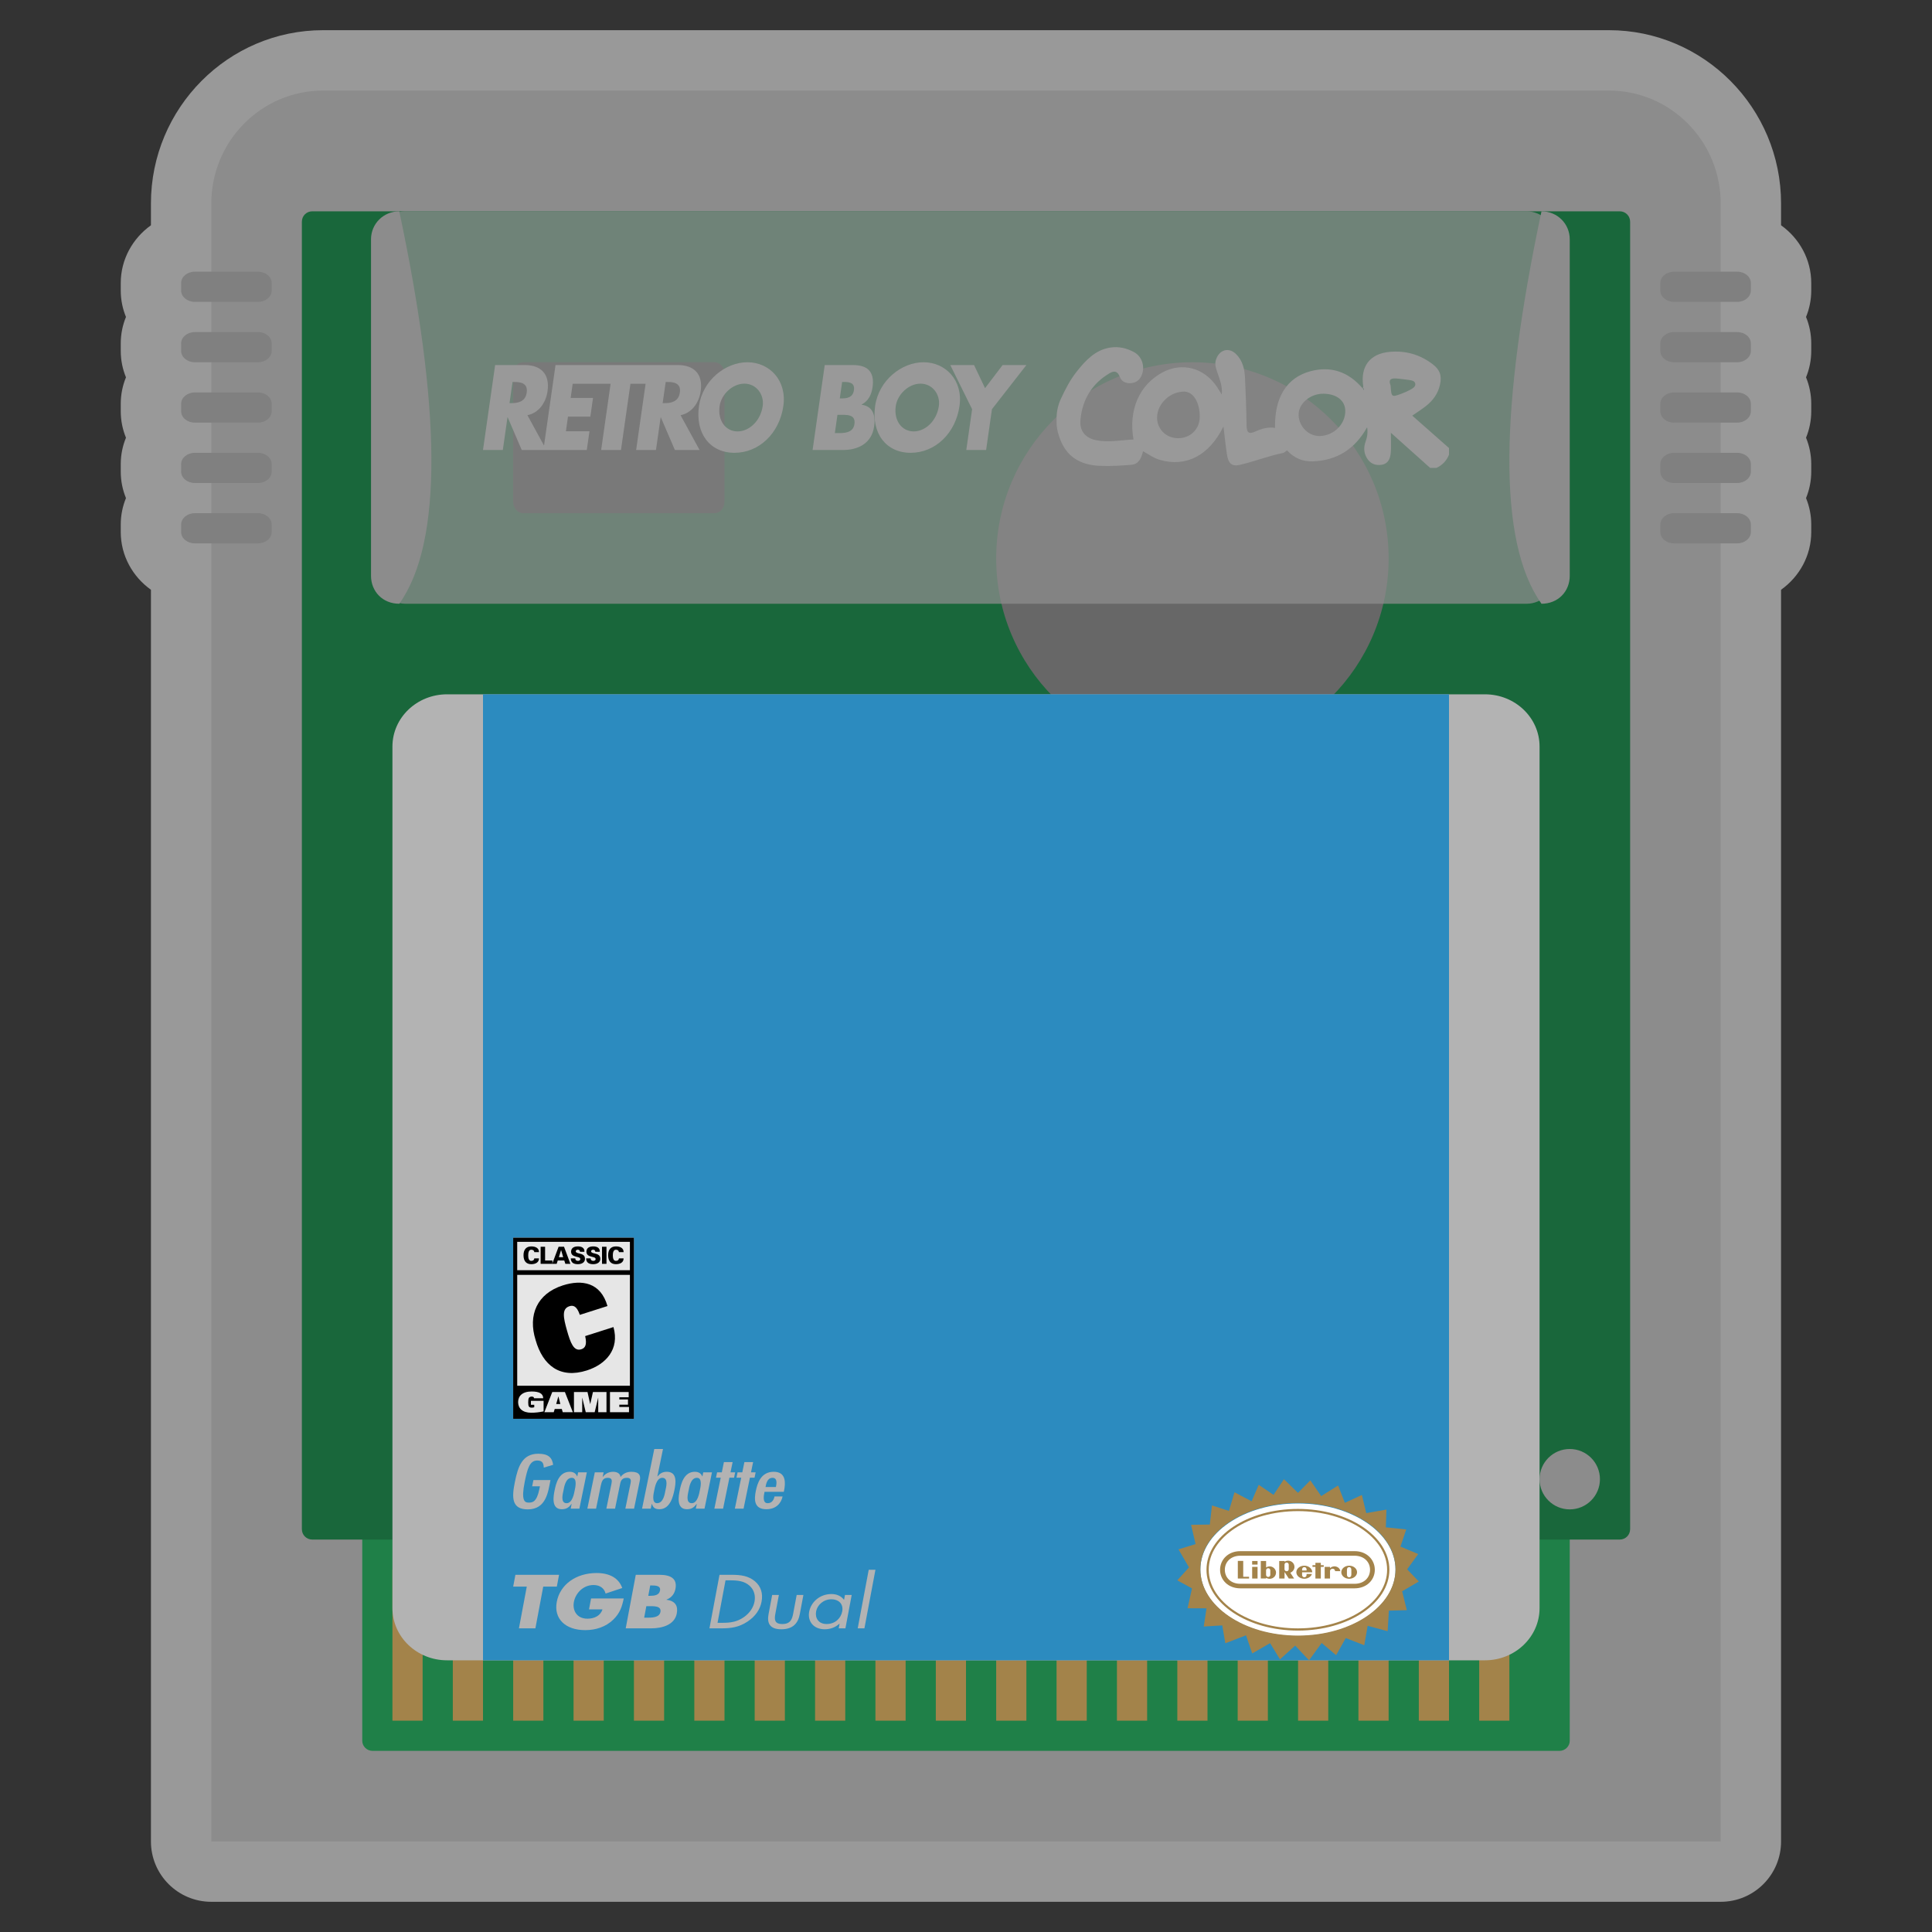 <?xml version="1.0" encoding="UTF-8" standalone="no"?>
<svg
   xmlns:dc="http://purl.org/dc/elements/1.1/"
   xmlns:cc="http://creativecommons.org/ns#"
   xmlns:rdf="http://www.w3.org/1999/02/22-rdf-syntax-ns#"
   xmlns:svg="http://www.w3.org/2000/svg"
   xmlns="http://www.w3.org/2000/svg"
   viewBox="0 0 320 320"
   height="320"
   width="320"
   xml:space="preserve"
   version="1.1"
   id="svg2"><rect x="0" y="0" width="320" height="320" fill="#333333" stroke="none"/><defs
     id="defs6"><clipPath
       id="clipPath16"
       clipPathUnits="userSpaceOnUse"><path
         id="path18"
         d="M 0,256 256,256 256,0 0,0 0,256 Z" /></clipPath><clipPath
       id="clipPath24"
       clipPathUnits="userSpaceOnUse"><path
         id="path26"
         d="M 16,252 240,252 240,4 16,4 16,252 Z" /></clipPath><clipPath
       id="clipPath44"
       clipPathUnits="userSpaceOnUse"><path
         id="path46"
         d="m 40,228 176,0 0,-204 -176,0 0,204 z" /></clipPath><clipPath
       id="clipPath118"
       clipPathUnits="userSpaceOnUse"><path
         id="path120"
         d="m 50,228 156,0 0,-52 -156,0 0,52 z" /></clipPath></defs><g
     transform="matrix(1.25,0,0,-1.25,0,320)"
     id="g10"><g
       id="g12"><g
         clip-path="url(#clipPath16)"
         id="g14"><g
           id="g20"><g
             id="g22" /><g
             id="g28"><g
               style="opacity:0.5"
               id="g30"
               clip-path="url(#clipPath24)"><g
                 id="g32"
                 transform="translate(240,218.491)"><path
                   id="path34"
                   style="fill:#ffffff;fill-opacity:1;fill-rule:nonzero;stroke:none"
                   d="m 0,0 c 0,3.137 -1.575,5.924 -4,7.658 l 0,2.884 c 0,12.664 -10.235,22.967 -22.815,22.967 l -170.37,0 C -209.765,33.509 -220,23.206 -220,10.542 l 0,-2.885 c -2.425,-1.733 -4,-4.52 -4,-7.657 l 0,-0.981 c 0,-1.239 0.246,-2.423 0.692,-3.51 C -223.754,-5.577 -224,-6.761 -224,-8 l 0,-0.981 c 0,-1.239 0.246,-2.423 0.692,-3.51 -0.446,-1.086 -0.692,-2.27 -0.692,-3.509 l 0,-0.981 c 0,-1.239 0.246,-2.423 0.692,-3.51 -0.446,-1.086 -0.692,-2.27 -0.692,-3.509 l 0,-0.981 c 0,-1.239 0.246,-2.423 0.692,-3.51 -0.446,-1.086 -0.692,-2.27 -0.692,-3.509 l 0,-0.981 c 0,-3.138 1.575,-5.925 4,-7.658 l 0,-83.529 0,-67.355 0,-14.968 c 0,-4.418 3.582,-8 8,-8 l 14.815,0 170.37,0 14.815,0 c 4.418,0 8,3.582 8,8 l 0,14.968 0,67.355 0,83.529 c 2.425,1.733 4,4.52 4,7.658 L 0,-32 c 0,1.239 -0.246,2.423 -0.692,3.509 0.446,1.087 0.692,2.271 0.692,3.51 L 0,-24 c 0,1.239 -0.246,2.423 -0.692,3.509 0.446,1.087 0.692,2.271 0.692,3.51 L 0,-16 c 0,1.239 -0.246,2.423 -0.692,3.509 C -0.246,-11.404 0,-10.22 0,-8.981 L 0,-8 c 0,1.239 -0.246,2.423 -0.692,3.509 C -0.246,-3.404 0,-2.22 0,-0.981 L 0,0 Z" /></g></g></g></g><g
           transform="translate(213.185,244)"
           id="g36"><path
             id="path38"
             style="fill:#8c8c8c;fill-opacity:1;fill-rule:nonzero;stroke:none"
             d="m 0,0 -170.37,0 c -8.183,0 -14.815,-6.701 -14.815,-14.968 l 0,-134.709 0,-67.355 0,-14.968 14.815,0 170.37,0 14.815,0 0,14.968 0,67.355 0,134.709 C 14.815,-6.701 8.182,0 0,0" /></g><g
           id="g40"><g
             id="g42" /><g
             id="g48"><g
               style="opacity:0.975"
               id="g50"
               clip-path="url(#clipPath44)"><g
                 id="g52"
                 transform="translate(49.372,56)"><path
                   id="path54"
                   style="fill:#1d8047;fill-opacity:1;fill-rule:nonzero;stroke:none"
                   d="m 0,0 157.256,0 c 0.758,0 1.372,-0.601 1.372,-1.342 l 0,-29.316 c 0,-0.741 -0.614,-1.342 -1.372,-1.342 L 0,-32 c -0.758,0 -1.372,0.601 -1.372,1.342 l 0,29.316 C -1.372,-0.601 -0.758,0 0,0" /></g><g
                 id="g56"
                 transform="translate(208,64)"><path
                   id="path58"
                   style="fill:#176639;fill-opacity:1;fill-rule:nonzero;stroke:none"
                   d="m 0,0 c 2.209,0 4,-1.791 4,-4 0,-2.209 -1.791,-4 -4,-4 -2.209,0 -4,1.791 -4,4 0,2.209 1.791,4 4,4 m -166.625,164 c -0.766,0 -1.375,-0.609 -1.375,-1.375 l 0,-173.25 c 0,-0.766 0.609,-1.375 1.375,-1.375 l 173.25,0 C 7.391,-12 8,-11.391 8,-10.625 l 0,173.25 C 8,163.391 7.391,164 6.625,164 l -173.25,0 z" /></g><g
                 id="g60"
                 transform="translate(184,182)"><path
                   id="path62"
                   style="fill:#666666;fill-opacity:1;fill-rule:nonzero;stroke:none"
                   d="m 0,0 c 0,-14.359 -11.641,-26 -26,-26 -14.359,0 -26,11.641 -26,26 0,14.359 11.641,26 26,26 C -11.641,26 0,14.359 0,0" /></g><g
                 id="g64"
                 transform="translate(69.321,208)"><path
                   id="path66"
                   style="fill:#404040;fill-opacity:1;fill-rule:nonzero;stroke:none"
                   d="m 0,0 25.359,0 c 0.729,0 1.32,-0.676 1.32,-1.509 l 0,-16.982 c 0,-0.833 -0.591,-1.509 -1.32,-1.509 L 0,-20 c -0.729,0 -1.321,0.676 -1.321,1.509 l 0,16.982 C -1.321,-0.676 -0.729,0 0,0" /></g><g
                 id="g68"
                 transform="translate(149.393,144)"><path
                   id="path70"
                   style="fill:#404040;fill-opacity:1;fill-rule:nonzero;stroke:none"
                   d="m 0,0 45.214,0 c 0.769,0 1.393,-0.601 1.393,-1.342 l 0,-61.316 C 46.607,-63.399 45.983,-64 45.214,-64 L 0,-64 c -0.769,0 -1.393,0.601 -1.393,1.342 l 0,61.316 C -1.393,-0.601 -0.769,0 0,0" /></g><g
                 id="g72"
                 transform="translate(81.384,140)"><path
                   id="path74"
                   style="fill:#404040;fill-opacity:1;fill-rule:nonzero;stroke:none"
                   d="m 0,0 41.233,0 c 0.764,0 1.383,-0.676 1.383,-1.509 l 0,-28.982 C 42.616,-31.324 41.997,-32 41.233,-32 L 0,-32 c -0.764,0 -1.384,0.676 -1.384,1.509 l 0,28.982 C -1.384,-0.676 -0.764,0 0,0" /></g></g></g></g><path
           id="path76"
           style="fill:#a3834a;fill-opacity:1;fill-rule:nonzero;stroke:none"
           d="m 56,28 -4,0 0,20 4,0 0,-20 z" /><path
           id="path78"
           style="fill:#a3834a;fill-opacity:1;fill-rule:nonzero;stroke:none"
           d="m 64,28 -4,0 0,20 4,0 0,-20 z" /><path
           id="path80"
           style="fill:#a3834a;fill-opacity:1;fill-rule:nonzero;stroke:none"
           d="m 72,28 -4,0 0,20 4,0 0,-20 z" /><path
           id="path82"
           style="fill:#a3834a;fill-opacity:1;fill-rule:nonzero;stroke:none"
           d="m 80,28 -4,0 0,20 4,0 0,-20 z" /><path
           id="path84"
           style="fill:#a3834a;fill-opacity:1;fill-rule:nonzero;stroke:none"
           d="m 88,28 -4,0 0,20 4,0 0,-20 z" /><path
           id="path86"
           style="fill:#a3834a;fill-opacity:1;fill-rule:nonzero;stroke:none"
           d="m 96,28 -4,0 0,20 4,0 0,-20 z" /><path
           id="path88"
           style="fill:#a3834a;fill-opacity:1;fill-rule:nonzero;stroke:none"
           d="m 104,28 -4,0 0,20 4,0 0,-20 z" /><path
           id="path90"
           style="fill:#a3834a;fill-opacity:1;fill-rule:nonzero;stroke:none"
           d="m 112,28 -4,0 0,20 4,0 0,-20 z" /><path
           id="path92"
           style="fill:#a3834a;fill-opacity:1;fill-rule:nonzero;stroke:none"
           d="m 120,28 -4,0 0,20 4,0 0,-20 z" /><path
           id="path94"
           style="fill:#a3834a;fill-opacity:1;fill-rule:nonzero;stroke:none"
           d="m 128,28 -4,0 0,20 4,0 0,-20 z" /><path
           id="path96"
           style="fill:#a3834a;fill-opacity:1;fill-rule:nonzero;stroke:none"
           d="m 136,28 -4,0 0,20 4,0 0,-20 z" /><path
           id="path98"
           style="fill:#a3834a;fill-opacity:1;fill-rule:nonzero;stroke:none"
           d="m 144,28 -4,0 0,20 4,0 0,-20 z" /><path
           id="path100"
           style="fill:#a3834a;fill-opacity:1;fill-rule:nonzero;stroke:none"
           d="m 152,28 -4,0 0,20 4,0 0,-20 z" /><path
           id="path102"
           style="fill:#a3834a;fill-opacity:1;fill-rule:nonzero;stroke:none"
           d="m 160,28 -4,0 0,20 4,0 0,-20 z" /><path
           id="path104"
           style="fill:#a3834a;fill-opacity:1;fill-rule:nonzero;stroke:none"
           d="m 168,28 -4,0 0,20 4,0 0,-20 z" /><path
           id="path106"
           style="fill:#a3834a;fill-opacity:1;fill-rule:nonzero;stroke:none"
           d="m 176,28 -4,0 0,20 4,0 0,-20 z" /><path
           id="path108"
           style="fill:#a3834a;fill-opacity:1;fill-rule:nonzero;stroke:none"
           d="m 184,28 -4,0 0,20 4,0 0,-20 z" /><path
           id="path110"
           style="fill:#a3834a;fill-opacity:1;fill-rule:nonzero;stroke:none"
           d="m 192,28 -4,0 0,20 4,0 0,-20 z" /><path
           id="path112"
           style="fill:#a3834a;fill-opacity:1;fill-rule:nonzero;stroke:none"
           d="m 200,28 -4,0 0,20 4,0 0,-20 z" /><g
           id="g114"><g
             id="g116" /><g
             id="g122"><g
               style="opacity:0.75"
               id="g124"
               clip-path="url(#clipPath118)"><g
                 id="g126"
                 transform="translate(53.714,228)"><path
                   id="path128"
                   style="fill:#8c8c8c;fill-opacity:1;fill-rule:nonzero;stroke:none"
                   d="m 0,0 148.571,0 c 2.052,0 3.715,-1.663 3.715,-3.714 l 0,-44.572 c 0,-2.051 -1.663,-3.714 -3.715,-3.714 L 0,-52 c -2.051,0 -3.714,1.663 -3.714,3.714 l 0,44.572 C -3.714,-1.663 -2.051,0 0,0" /></g></g></g></g><g
           transform="translate(221.811,220)"
           id="g130"><path
             id="path132"
             style="fill:#808080;fill-opacity:1;fill-rule:nonzero;stroke:none"
             d="m 0,0 8.378,0 c 1,0 1.811,-0.676 1.811,-1.509 l 0,-0.982 C 10.189,-3.324 9.378,-4 8.378,-4 L 0,-4 c -1,0 -1.811,0.676 -1.811,1.509 l 0,0.982 C -1.811,-0.676 -1,0 0,0" /></g><g
           transform="translate(221.811,212)"
           id="g134"><path
             id="path136"
             style="fill:#808080;fill-opacity:1;fill-rule:nonzero;stroke:none"
             d="m 0,0 8.378,0 c 1,0 1.811,-0.676 1.811,-1.509 l 0,-0.982 C 10.189,-3.324 9.378,-4 8.378,-4 L 0,-4 c -1,0 -1.811,0.676 -1.811,1.509 l 0,0.982 C -1.811,-0.676 -1,0 0,0" /></g><g
           transform="translate(221.811,204)"
           id="g138"><path
             id="path140"
             style="fill:#808080;fill-opacity:1;fill-rule:nonzero;stroke:none"
             d="m 0,0 8.378,0 c 1,0 1.811,-0.676 1.811,-1.509 l 0,-0.982 C 10.189,-3.324 9.378,-4 8.378,-4 L 0,-4 c -1,0 -1.811,0.676 -1.811,1.509 l 0,0.982 C -1.811,-0.676 -1,0 0,0" /></g><g
           transform="translate(221.811,196)"
           id="g142"><path
             id="path144"
             style="fill:#808080;fill-opacity:1;fill-rule:nonzero;stroke:none"
             d="m 0,0 8.378,0 c 1,0 1.811,-0.676 1.811,-1.509 l 0,-0.982 C 10.189,-3.324 9.378,-4 8.378,-4 L 0,-4 c -1,0 -1.811,0.676 -1.811,1.509 l 0,0.982 C -1.811,-0.676 -1,0 0,0" /></g><g
           transform="translate(221.811,188)"
           id="g146"><path
             id="path148"
             style="fill:#808080;fill-opacity:1;fill-rule:nonzero;stroke:none"
             d="m 0,0 8.378,0 c 1,0 1.811,-0.676 1.811,-1.509 l 0,-0.982 C 10.189,-3.324 9.378,-4 8.378,-4 L 0,-4 c -1,0 -1.811,0.676 -1.811,1.509 l 0,0.982 C -1.811,-0.676 -1,0 0,0" /></g><g
           transform="translate(25.811,220)"
           id="g150"><path
             id="path152"
             style="fill:#808080;fill-opacity:1;fill-rule:nonzero;stroke:none"
             d="m 0,0 8.378,0 c 1,0 1.811,-0.676 1.811,-1.509 l 0,-0.982 C 10.189,-3.324 9.378,-4 8.378,-4 L 0,-4 c -1,0 -1.811,0.676 -1.811,1.509 l 0,0.982 C -1.811,-0.676 -1,0 0,0" /></g><g
           transform="translate(25.811,212)"
           id="g154"><path
             id="path156"
             style="fill:#808080;fill-opacity:1;fill-rule:nonzero;stroke:none"
             d="m 0,0 8.378,0 c 1,0 1.811,-0.676 1.811,-1.509 l 0,-0.982 C 10.189,-3.324 9.378,-4 8.378,-4 L 0,-4 c -1,0 -1.811,0.676 -1.811,1.509 l 0,0.982 C -1.811,-0.676 -1,0 0,0" /></g><g
           transform="translate(25.811,204)"
           id="g158"><path
             id="path160"
             style="fill:#808080;fill-opacity:1;fill-rule:nonzero;stroke:none"
             d="m 0,0 8.378,0 c 1,0 1.811,-0.676 1.811,-1.509 l 0,-0.982 C 10.189,-3.324 9.378,-4 8.378,-4 L 0,-4 c -1,0 -1.811,0.676 -1.811,1.509 l 0,0.982 C -1.811,-0.676 -1,0 0,0" /></g><g
           transform="translate(25.811,196)"
           id="g162"><path
             id="path164"
             style="fill:#808080;fill-opacity:1;fill-rule:nonzero;stroke:none"
             d="m 0,0 8.378,0 c 1,0 1.811,-0.676 1.811,-1.509 l 0,-0.982 C 10.189,-3.324 9.378,-4 8.378,-4 L 0,-4 c -1,0 -1.811,0.676 -1.811,1.509 l 0,0.982 C -1.811,-0.676 -1,0 0,0" /></g><g
           transform="translate(25.811,188)"
           id="g166"><path
             id="path168"
             style="fill:#808080;fill-opacity:1;fill-rule:nonzero;stroke:none"
             d="m 0,0 8.378,0 c 1,0 1.811,-0.676 1.811,-1.509 l 0,-0.982 C 10.189,-3.324 9.378,-4 8.378,-4 L 0,-4 c -1,0 -1.811,0.676 -1.811,1.509 l 0,0.982 C -1.811,-0.676 -1,0 0,0" /></g><g
           transform="translate(59.238,164)"
           id="g170"><path
             id="path172"
             style="fill:#b3b3b3;fill-opacity:1;fill-rule:nonzero;stroke:none"
             d="m 0,0 137.524,0 c 3.997,0 7.238,-3.098 7.238,-6.919 l 0,-114.162 c 0,-3.821 -3.241,-6.919 -7.238,-6.919 L 0,-128 c -3.997,0 -7.238,3.098 -7.238,6.919 l 0,114.162 C -7.238,-3.098 -3.997,0 0,0" /></g><path
           id="path174"
           style="fill:#2c8bbf;fill-opacity:1;fill-rule:nonzero;stroke:none"
           d="m 192,36 -128,0 0,128 128,0 0,-128 z" /><g
           transform="translate(204.255,176)"
           id="g176"><path
             id="path178"
             style="fill:#8c8c8c;fill-opacity:1;fill-rule:nonzero;stroke:none"
             d="m 0,0 c -5.9,8.29 -5.442,26.325 0,52 2.089,0 3.745,-1.646 3.745,-3.714 l 0,-44.572 C 3.745,1.607 2.179,0 0,0" /></g><g
           transform="translate(52.906,176)"
           id="g180"><path
             id="path182"
             style="fill:#8c8c8c;fill-opacity:1;fill-rule:nonzero;stroke:none"
             d="m 0,0 c 5.9,8.29 5.442,26.325 0,52 -2.089,0 -3.745,-1.646 -3.745,-3.714 l 0,-44.572 C -3.745,1.607 -2.179,0 0,0" /></g><g
           transform="translate(90.085,203.985)"
           id="g184"><path
             id="path186"
             style="fill:#999999;fill-opacity:1;fill-rule:nonzero;stroke:none"
             d="m 0,0 c -0.175,-1.224 -1.166,-1.403 -2.024,-1.403 l -0.255,0 0.402,2.806 0.254,0 C -0.765,1.403 0.175,1.224 0,0 m -20.293,0 c -0.175,-1.224 -1.165,-1.403 -2.023,-1.403 l -0.255,0 0.401,2.806 0.254,0 c 0.858,0 1.798,-0.179 1.623,-1.403 M 2.76,0.179 C 3.103,2.582 1.74,3.642 -0.258,3.642 l -3.765,0 -0.162,0 -6.54,0 -0.269,0 -5.482,0 -1.523,-10.669 -2.2,4.027 c 1.475,0.284 2.445,1.627 2.666,3.179 0.344,2.403 -1.02,3.463 -3.017,3.463 l -3.928,0 -1.607,-11.254 2.627,0 0.618,4.328 0.027,0 1.862,-4.328 2.868,0 0.403,0 5.348,0 0.354,2.477 -3.123,0 0.276,1.941 2.963,0 0.354,2.478 -2.963,0 0.269,1.88 2.854,0 0.269,0 1.903,0 -1.253,-8.776 2.627,0 1.254,8.776 2.009,0 -1.254,-8.776 2.628,0 0.618,4.328 0.027,0 1.861,-4.328 3.271,0 L 0.094,-3 c 1.475,0.284 2.444,1.627 2.666,3.179" /></g><g
           transform="translate(101.062,202.194)"
           id="g188"><path
             id="path190"
             style="fill:#999999;fill-opacity:1;fill-rule:nonzero;stroke:none"
             d="m 0,0 c -0.277,-1.94 -1.766,-3.358 -3.335,-3.358 -1.568,0 -2.652,1.418 -2.375,3.358 0.221,1.553 1.711,2.97 3.279,2.97 C -0.862,2.97 0.222,1.553 0,0 m -2.026,5.806 c -2.909,0 -5.93,-2.388 -6.417,-5.791 -0.52,-3.641 1.459,-6.209 4.703,-6.209 3.244,0 5.957,2.568 6.477,6.209 0.486,3.403 -1.854,5.791 -4.763,5.791" /></g><g
           transform="translate(113.218,199.806)"
           id="g192"><path
             id="path194"
             style="fill:#999999;fill-opacity:1;fill-rule:nonzero;stroke:none"
             d="m 0,0 c -0.177,-1.238 -1.484,-1.194 -2.262,-1.194 l -0.335,0 0.345,2.418 0.269,0 C -1.125,1.224 0.193,1.359 0,0 m -1.63,5.583 0.188,0 c 0.711,0 1.521,-0.061 1.373,-1.09 -0.136,-0.955 -0.879,-1.09 -1.577,-1.09 l -0.295,0 0.311,2.18 z M 0.956,2.567 0.961,2.597 C 1.845,3.06 2.256,3.881 2.401,4.896 2.708,7.045 1.613,7.821 -0.183,7.821 l -3.754,0 -1.607,-11.254 4.048,0 c 1.85,0 3.771,0.776 4.107,3.135 0.224,1.567 -0.237,2.656 -1.655,2.865" /></g><g
           transform="translate(124.403,202.194)"
           id="g196"><path
             id="path198"
             style="fill:#999999;fill-opacity:1;fill-rule:nonzero;stroke:none"
             d="m 0,0 c -0.277,-1.94 -1.766,-3.358 -3.334,-3.358 -1.569,0 -2.653,1.418 -2.377,3.358 0.223,1.553 1.712,2.97 3.28,2.97 C -0.862,2.97 0.222,1.553 0,0 m -2.026,5.806 c -2.909,0 -5.931,-2.388 -6.417,-5.791 -0.52,-3.641 1.46,-6.209 4.704,-6.209 3.243,0 5.956,2.568 6.476,6.209 0.486,3.403 -1.854,5.791 -4.763,5.791" /></g><g
           transform="translate(132.85,207.627)"
           id="g200"><path
             id="path202"
             style="fill:#999999;fill-opacity:1;fill-rule:nonzero;stroke:none"
             d="M 0,0 -2.327,-3.06 -3.781,0 l -3.15,0 2.891,-5.851 -0.771,-5.403 2.627,0 0.772,5.403 L 3.15,0 0,0 Z" /></g><g
           transform="translate(185.722,203.839)"
           id="g204"><path
             id="path206"
             style="fill:#999999;fill-opacity:1;fill-rule:nonzero;stroke:none"
             d="m 0,0 c -1.347,-0.497 -1.349,-0.49 -1.463,1.079 -0.371,0.936 0.224,0.989 0.94,0.914 C -0.045,1.942 0.435,1.899 0.91,1.821 1.277,1.76 1.77,1.734 1.815,1.269 1.849,0.912 1.446,0.677 1.138,0.513 0.771,0.317 0.389,0.143 0,0 m -5.157,0.688 0,0 0,0 z m -5.644,-6.302 c -1.474,-0.053 -2.767,1.182 -2.846,2.718 -0.079,1.531 1.495,2.908 3.297,2.886 1.746,-0.022 2.871,-0.908 2.885,-2.271 0.019,-1.751 -1.5,-3.268 -3.336,-3.333 m -18.876,-0.29 c -1.571,0.033 -2.758,1.248 -2.726,2.79 0.037,1.786 1.726,3.388 3.571,3.386 1.223,-0.002 2.097,-1.411 2.083,-3.358 -0.012,-1.638 -1.274,-2.853 -2.928,-2.818 m 31.088,2.991 c 0.657,0.457 1.252,0.828 1.802,1.262 0.907,0.717 1.592,1.609 1.865,2.812 C 5.354,2.381 5.082,3.167 4.107,3.908 2.404,5.202 0.511,5.725 -1.575,5.538 -4.189,5.304 -5.486,3.627 -5.084,0.983 -5.071,0.897 -5.122,0.801 -5.15,0.708 c 0.198,0.028 0.154,-0.131 0.159,-0.251 -0.055,0.078 -0.11,0.157 -0.164,0.236 0.001,0.005 0.003,0.01 0.005,0.015 -0.007,-0.001 -0.009,0.002 -0.016,0 l 0.009,-0.02 c -1.877,2.216 -4.222,3.009 -6.923,2.283 -3.18,-0.854 -4.776,-3.514 -4.693,-7.513 -0.925,0.157 -1.797,-0.101 -2.62,-0.48 -0.908,-0.417 -1.139,-0.089 -1.152,0.855 -0.028,2.079 -0.113,4.158 -0.205,6.236 -0.052,1.191 -0.322,2.324 -1.188,3.174 -0.991,0.973 -2.273,0.564 -2.677,-0.801 -0.172,-0.58 0.016,-1.083 0.188,-1.593 0.322,-0.962 0.718,-1.904 0.594,-2.964 -0.209,0.332 -0.413,0.669 -0.628,0.996 -1.672,2.54 -4.618,3.329 -7.219,1.937 -3.086,-1.653 -4.526,-4.976 -3.851,-8.892 -1.65,-0.079 -3.297,-0.428 -4.951,-0.096 -1.391,0.28 -2.207,1.205 -2.079,2.657 0.243,2.755 1.554,4.854 3.859,6.216 0.605,0.357 1.067,0.31 1.372,-0.505 0.235,-0.629 0.838,-0.857 1.467,-0.808 0.62,0.048 1.107,0.359 1.391,0.981 0.509,1.112 0.12,2.517 -0.956,3.114 -0.993,0.55 -2.07,0.799 -3.207,0.616 -1.959,-0.316 -3.23,-1.682 -4.425,-3.187 -0.87,-1.095 -1.502,-2.331 -2.089,-3.595 -0.377,-0.812 -0.573,-1.705 -0.573,-2.61 l 0,-0.504 c 0,-0.602 0.114,-1.194 0.304,-1.761 0.006,-0.018 0.012,-0.037 0.018,-0.056 0.867,-2.786 2.872,-3.865 5.463,-3.955 1.374,-0.048 2.758,0.021 4.129,0.138 0.977,0.083 1.338,0.902 1.538,1.801 0.731,-0.4 1.407,-0.901 2.22,-1.142 3.473,-1.028 6.575,0.587 8.441,4.424 0.15,-1.225 0.275,-2.454 0.458,-3.673 0.182,-1.217 0.629,-1.68 1.764,-1.41 1.905,0.453 3.749,1.18 5.677,1.571 0.187,0.038 0.347,0.228 0.519,0.348 0.936,-1.03 2.087,-1.509 3.432,-1.46 3.179,0.115 5.576,1.622 7.187,4.518 0.108,-0.662 0.022,-1.3 -0.207,-1.923 -0.252,-0.682 -0.237,-1.371 0.089,-2.008 0.445,-0.872 1.191,-1.192 2.094,-1.032 0.827,0.147 1.096,0.84 1.157,1.598 0.061,0.749 0.013,1.508 0.013,2.636 1.894,-1.694 3.551,-3.176 5.208,-4.659 l 0.832,0 c 0.767,0.361 1.338,0.93 1.664,1.756 l 0,0.878 c -1.605,1.416 -3.21,2.831 -4.867,4.293" /></g><path
           id="path208"
           style="fill:#e6e6e6;fill-opacity:1;fill-rule:nonzero;stroke:none"
           d="m 84,68 -16,0 0,24 16,0 0,-24 z" /><path
           id="path210"
           style="fill:#000000;fill-opacity:1;fill-rule:nonzero;stroke:none"
           d="m 68.533,91.451 14.933,0 0,-3.76 -14.933,0 0,3.76 z m 14.934,-19.07 -14.933,0 0,14.692 14.933,0 0,-14.692 z M 68,92 l 0,-4.309 0,-0.613 0,-14.79 0,-0.525 0,-3.763 16,0 0,3.763 0,0.525 0,14.79 0,0.613 0,4.309 -16,0 z" /><g
           transform="translate(70.348,70.383)"
           id="g212"><path
             id="path214"
             style="fill:#e6e6e6;fill-opacity:1;fill-rule:nonzero;stroke:none"
             d="m 0,0 1.681,0 0,-1.4 C 1.175,-1.508 0.587,-1.578 0.054,-1.578 c -1.175,0 -1.749,0.589 -1.749,1.408 0,0.819 0.574,1.408 1.785,1.408 1.004,0 1.528,-0.271 1.541,-0.897 l -1.211,0 C 0.416,0.426 0.375,0.482 0.321,0.515 0.267,0.548 0.19,0.563 0.109,0.563 c -0.195,0 -0.321,-0.081 -0.385,-0.189 -0.063,-0.107 -0.081,-0.37 -0.081,-0.596 0,-0.259 0.027,-0.437 0.086,-0.523 0.077,-0.111 0.203,-0.159 0.37,-0.159 0.122,0 0.24,0.015 0.344,0.056 l 0,0.322 L 0,-0.526 0,0 Z" /></g><g
           transform="translate(74.25,69.957)"
           id="g216"><path
             id="path218"
             style="fill:#e6e6e6;fill-opacity:1;fill-rule:nonzero;stroke:none"
             d="m 0,0 -0.258,1.008 -0.009,0 L -0.551,0 0,0 Z m -1.071,1.593 1.676,0 1.049,-2.675 -1.338,0 -0.126,0.43 -0.936,0 -0.131,-0.43 -1.238,0 1.044,2.675 z" /></g><g
           transform="translate(79.268,70.787)"
           id="g220"><path
             id="path222"
             style="fill:#e6e6e6;fill-opacity:1;fill-rule:nonzero;stroke:none"
             d="m 0,0 -0.009,0 -0.461,-1.912 -1.184,0 -0.461,1.912 -0.009,0 0,-1.912 -1.093,0 0,2.675 1.794,0 0.357,-1.593 0.009,0 0.357,1.593 1.794,0 0,-2.675 L 0,-1.912 0,0 Z" /></g><g
           transform="translate(80.825,71.55)"
           id="g224"><path
             id="path226"
             style="fill:#e6e6e6;fill-opacity:1;fill-rule:nonzero;stroke:none"
             d="m 0,0 2.481,0 0,-0.697 -1.243,0 0,-0.285 1.148,0 0,-0.696 -1.148,0 0,-0.3 1.283,0 0,-0.697 L 0,-2.675 0,0 Z" /></g><g
           transform="translate(70.795,90.087)"
           id="g228"><path
             id="path230"
             style="fill:#000000;fill-opacity:1;fill-rule:nonzero;stroke:none"
             d="m 0,0 c -0.015,0.204 -0.16,0.32 -0.402,0.32 -0.34,0 -0.402,-0.423 -0.402,-0.762 0,-0.329 0.067,-0.717 0.402,-0.717 0.248,0 0.39,0.116 0.402,0.332 l 0.621,0 c 0.009,-0.57 -0.506,-0.771 -1.023,-0.771 -0.666,0 -1.024,0.423 -1.024,1.181 0,0.759 0.358,1.169 1.024,1.175 C 0.115,0.758 0.63,0.57 0.621,0 L 0,0 Z" /></g><g
           transform="translate(71.636,88.536)"
           id="g232"><path
             id="path234"
             style="fill:#000000;fill-opacity:1;fill-rule:nonzero;stroke:none"
             d="m 0,0 0,2.262 0.592,0 0,-1.823 0.967,0 L 1.559,0 0,0 Z" /></g><g
           transform="translate(74.625,89.417)"
           id="g236"><path
             id="path238"
             style="fill:#000000;fill-opacity:1;fill-rule:nonzero;stroke:none"
             d="m 0,0 -0.272,0.94 -0.009,0 L -0.571,0 0,0 Z m -1.452,-0.88 0.843,2.262 0.721,0 0.843,-2.262 -0.668,0 -0.142,0.441 -0.867,0 -0.139,-0.441 -0.591,0 z" /></g><g
           transform="translate(76.848,90.134)"
           id="g240"><path
             id="path242"
             style="fill:#000000;fill-opacity:1;fill-rule:nonzero;stroke:none"
             d="m 0,0 c 0.003,0.088 -0.024,0.153 -0.077,0.201 -0.05,0.046 -0.127,0.072 -0.228,0.072 -0.136,0 -0.254,-0.094 -0.254,-0.207 0,-0.166 0.189,-0.22 0.346,-0.263 0.358,-0.098 0.878,-0.135 0.878,-0.746 0,-0.476 -0.443,-0.702 -0.937,-0.702 -0.497,0 -0.935,0.154 -0.944,0.768 l 0.592,0 c -0.003,-0.213 0.145,-0.329 0.358,-0.329 0.136,0 0.31,0.075 0.31,0.225 0,0.307 -0.438,0.242 -0.902,0.458 -0.216,0.1 -0.322,0.307 -0.322,0.551 0.023,0.536 0.467,0.683 0.914,0.683 0.44,0 0.893,-0.166 0.858,-0.711 L 0,0 Z" /></g><g
           transform="translate(78.881,90.134)"
           id="g244"><path
             id="path246"
             style="fill:#000000;fill-opacity:1;fill-rule:nonzero;stroke:none"
             d="m 0,0 c 0.003,0.088 -0.024,0.153 -0.077,0.201 -0.05,0.046 -0.127,0.072 -0.228,0.072 -0.136,0 -0.254,-0.094 -0.254,-0.207 0,-0.166 0.189,-0.22 0.346,-0.263 0.358,-0.098 0.878,-0.135 0.878,-0.746 0,-0.476 -0.443,-0.702 -0.937,-0.702 -0.497,0 -0.935,0.154 -0.944,0.768 l 0.592,0 c -0.003,-0.213 0.145,-0.329 0.358,-0.329 0.136,0 0.31,0.075 0.31,0.225 0,0.307 -0.438,0.242 -0.902,0.458 -0.216,0.1 -0.322,0.307 -0.322,0.551 0.023,0.536 0.467,0.683 0.914,0.683 0.44,0 0.893,-0.166 0.858,-0.711 L 0,0 Z" /></g><path
           id="path248"
           style="fill:#000000;fill-opacity:1;fill-rule:nonzero;stroke:none"
           d="m 79.77,90.798 0.592,0 0,-2.262 -0.592,0 0,2.262 z" /><g
           transform="translate(82.009,90.087)"
           id="g250"><path
             id="path252"
             style="fill:#000000;fill-opacity:1;fill-rule:nonzero;stroke:none"
             d="m 0,0 c -0.015,0.204 -0.16,0.32 -0.402,0.32 -0.341,0 -0.403,-0.423 -0.403,-0.762 0,-0.329 0.068,-0.717 0.403,-0.717 0.248,0 0.39,0.116 0.402,0.332 l 0.621,0 c 0.009,-0.57 -0.506,-0.771 -1.023,-0.771 -0.666,0 -1.024,0.423 -1.024,1.181 0,0.759 0.358,1.169 1.024,1.175 C 0.115,0.758 0.63,0.57 0.621,0 L 0,0 Z" /></g><g
           transform="translate(81.286,80.157)"
           id="g254"><path
             id="path256"
             style="fill:#000000;fill-opacity:1;fill-rule:nonzero;stroke:none"
             d="m 0,0 c 0.838,-2.949 -1.02,-4.947 -3.524,-5.746 -3.54,-1.129 -5.825,0.632 -6.79,4.025 -1.045,3.303 0.189,6.153 3.603,7.242 2.546,0.812 5.013,0.402 5.919,-2.735 L -4.457,1.617 c -0.402,1.197 -0.889,1.301 -1.378,1.145 -1.036,-0.33 -0.813,-1.488 -0.325,-3.207 0.463,-1.63 0.893,-2.818 1.9,-2.497 0.518,0.165 0.775,0.602 0.511,1.746 L 0,0 Z" /></g><g
           transform="translate(171.983,56.787)"
           id="g258"><path
             id="path260"
             style="fill:#ffffff;fill-opacity:1;fill-rule:nonzero;stroke:none"
             d="m 0,0 c 7.141,0 12.93,-3.935 12.93,-8.787 0,-4.853 -5.789,-8.787 -12.93,-8.787 -7.141,0 -12.93,3.934 -12.93,8.787 C -12.93,-3.935 -7.141,0 0,0" /></g><g
           transform="translate(184.913,48.065)"
           id="g262"><path
             id="path264"
             style="fill:#a3834a;fill-opacity:1;fill-rule:nonzero;stroke:none"
             d="m 0,0 c 0,4.852 -5.789,8.787 -12.93,8.787 -7.141,0 -12.931,-3.935 -12.931,-8.787 0,-4.853 5.79,-8.788 12.931,-8.788 C -5.789,-8.788 0,-4.853 0,0 m 1.541,-0.006 1.546,-1.616 -2.21,-1.294 0.621,-2.502 -2.377,-0.065 -0.164,-2.724 -2.65,0.712 -0.447,-2.572 -2.453,0.95 -1.278,-2.267 -1.915,1.617 -1.671,-2.298 -1.839,1.95 -2.01,-1.821 -1.312,2.145 -2.37,-1.361 -0.82,2.401 -2.743,-1.055 -0.404,2.368 -2.455,-0.15 0.367,2.411 -2.511,0.01 0.588,2.632 -1.948,1.068 1.55,1.717 -1.391,2.389 2.263,0.698 -0.596,2.555 2.482,0.033 0.288,2.534 2.245,-0.727 0.743,2.47 2.267,-1.197 0.939,2.185 1.964,-1.332 1.38,2.077 1.855,-1.809 1.639,1.654 1.438,-2.085 2.245,1.408 0.89,-2.302 2.257,1.043 0.58,-2.402 2.675,0.465 L -1.283,5.557 1.419,5.273 0.654,3.003 3.008,2.018 1.541,-0.006 Z" /></g><g
           transform="translate(160.164,48)"
           id="g266"><path
             id="path268"
             style="fill:#a3834a;fill-opacity:1;fill-rule:nonzero;stroke:none"
             d="m 0,0 c 0,4.284 5.302,7.769 11.818,7.769 6.517,0 11.819,-3.485 11.819,-7.769 0,-4.284 -5.302,-7.769 -11.819,-7.769 C 5.302,-7.769 0,-4.284 0,0 m 11.818,-8.06 c 6.682,0 12.117,3.616 12.117,8.06 0,4.444 -5.435,8.06 -12.117,8.06 C 5.137,8.06 -0.298,4.444 -0.298,0 c 0,-4.444 5.435,-8.06 12.116,-8.06" /></g><g
           transform="translate(179.483,46.14)"
           id="g270"><path
             id="path272"
             style="fill:#a3834a;fill-opacity:1;fill-rule:nonzero;stroke:none"
             d="m 0,0 -15.13,0 c -1.278,-0.005 -2.055,0.832 -2.055,1.859 0,1.027 0.782,1.857 2.055,1.859 L 0,3.718 C 1.273,3.716 2.054,2.886 2.054,1.859 2.054,0.832 1.278,-0.005 0,0 m 0.007,4.324 -15.145,0 c -1.602,0.003 -2.679,-1.121 -2.679,-2.469 0,-1.347 1.074,-2.459 2.681,-2.459 l 15.141,0 c 1.608,0 2.682,1.112 2.682,2.459 0,1.348 -1.077,2.472 -2.68,2.469" /></g><g
           transform="translate(174.299,48.919)"
           id="g274"><path
             id="path276"
             style="fill:#a3834a;fill-opacity:1;fill-rule:nonzero;stroke:none"
             d="m 0,0 0.715,0 0,-0.312 0.387,0 0,-0.23 -0.387,0 0.001,-1.54 -0.717,0 0.001,1.54 -0.389,0 0,0.229 0.39,0 L 0,0 Z" /></g><path
           id="path278"
           style="fill:#a3834a;fill-opacity:1;fill-rule:nonzero;stroke:none"
           d="m 165.918,48.38 0.715,0 0,-1.543 -0.715,0 0,1.543 z" /><path
           id="path280"
           style="fill:#a3834a;fill-opacity:1;fill-rule:nonzero;stroke:none"
           d="m 165.916,49.158 0.717,0 0,-0.474 -0.717,0 0,0.474 z" /><g
           transform="translate(179.061,47.674)"
           id="g282"><path
             id="path284"
             style="fill:#a3834a;fill-opacity:1;fill-rule:nonzero;stroke:none"
             d="m 0,0 0,0 c 0,-0.005 -0.001,-0.234 -0.001,-0.326 0,-0.246 -0.149,-0.347 -0.292,-0.347 -0.143,0 -0.293,0.101 -0.293,0.347 l 0,0.332 c 0,0 0.001,0.229 0.001,0.322 0,0.245 0.15,0.346 0.292,0.346 0.143,0 0.292,-0.101 0.292,-0.346 0,-0.093 0,-0.266 0.001,-0.328 L 0,0.001 0,0 Z m -0.287,0.865 c -0.577,0 -1.045,-0.388 -1.045,-0.866 0,-0.479 0.468,-0.867 1.045,-0.867 0.577,0 1.045,0.388 1.045,0.867 0,0.478 -0.468,0.866 -1.045,0.866" /></g><g
           transform="translate(167.761,47.897)"
           id="g286"><path
             id="path288"
             style="fill:#a3834a;fill-opacity:1;fill-rule:nonzero;stroke:none"
             d="m 0,0 c 0,0.239 0.169,0.3 0.28,0.3 0.114,0 0.281,-0.061 0.281,-0.3 0,-0.079 -0.001,-0.274 -0.001,-0.274 0,0 0.001,-0.193 0.001,-0.275 0,-0.238 -0.167,-0.301 -0.28,-0.301 C 0.169,-0.85 0,-0.787 0,-0.549 L 0,-0.276 0,0 Z m -0.701,1.265 0,-2.32 0.708,0 c 0,0 0,0.076 0,0.089 0.274,-0.167 0.582,-0.166 0.823,-0.057 0.064,0.029 0.489,0.228 0.489,0.765 0,0.407 -0.394,0.852 -0.909,0.807 C 0.24,0.535 0.119,0.475 0.005,0.412 l 0,0.853 -0.706,0 z" /></g><g
           transform="translate(172.58,48.207)"
           id="g290"><path
             id="path292"
             style="fill:#a3834a;fill-opacity:1;fill-rule:nonzero;stroke:none"
             d="m 0,0 c 0.056,0.095 0.158,0.141 0.251,0.141 l 0,0 0.001,0 -0.001,0 C 0.345,0.141 0.447,0.095 0.503,0 0.548,-0.077 0.551,-0.167 0.549,-0.303 l -0.596,0 C -0.049,-0.167 -0.046,-0.077 0,0 m 0.548,-0.861 c 0,-0.283 -0.191,-0.345 -0.296,-0.345 -0.106,0 -0.299,0.062 -0.299,0.345 0,0.084 0,0.318 0,0.318 l 1.347,0 c 0,0.479 -0.474,0.875 -1.055,0.875 -0.581,0 -1.053,-0.388 -1.053,-0.866 0,-0.478 0.472,-0.866 1.053,-0.866 0.482,0 0.89,0.268 1.015,0.632 l -0.713,0 c 0,0 0.001,-0.007 0.001,-0.093" /></g><g
           transform="translate(164.734,47.067)"
           id="g294"><path
             id="path296"
             style="fill:#a3834a;fill-opacity:1;fill-rule:nonzero;stroke:none"
             d="m 0,0 0,2.102 -0.716,0 0,-2.102 0,-0.229 0.716,0 0.775,0 L 0.775,0 0,0 Z" /></g><g
           transform="translate(176.901,47.816)"
           id="g298"><path
             id="path300"
             style="fill:#a3834a;fill-opacity:1;fill-rule:nonzero;stroke:none"
             d="M 0,0 0.701,0 C 0.629,0.498 0.151,0.642 -0.096,0.636 -0.332,0.629 -0.529,0.53 -0.666,0.403 c 0,0.038 0,0.162 0,0.162 l -0.709,0 -10e-4,-1.543 0.71,0 c 0,0 0,0.948 0,1.013 0,0.134 0.145,0.284 0.339,0.284 C -0.132,0.319 0,0.169 0,0.035 L 0,0 Z" /></g><g
           transform="translate(170.204,48.379)"
           id="g302"><path
             id="path304"
             style="fill:#a3834a;fill-opacity:1;fill-rule:nonzero;stroke:none"
             d="m 0,0 0,0.274 c 0,0.238 0.169,0.3 0.281,0.3 0.113,0 0.28,-0.062 0.28,-0.3 0,-0.082 -0.001,-0.275 -0.001,-0.275 0,0 0.001,-0.196 0.001,-0.275 0,-0.239 -0.167,-0.299 -0.281,-0.299 -0.111,0 -0.28,0.06 -0.28,0.299 L 0,0 Z M 1.319,-0.017 C 1.319,0.52 0.894,0.718 0.83,0.748 0.589,0.857 0.281,0.857 0.007,0.69 c 0,0.014 0,0.089 0,0.089 l -0.708,0 0,-2.32 0.706,0 0,0.854 C 0.008,-0.689 0.011,-0.69 0.014,-0.692 l 0.554,-0.849 0.701,0 -0.5,0.766 c 0.328,0.126 0.55,0.452 0.55,0.758" /></g><g
           transform="translate(72.942,59.886)"
           id="g306"><path
             id="path308"
             style="fill:#b3b3b3;fill-opacity:1;fill-rule:nonzero;stroke:none"
             d="m 0,0 -0.023,-0.114 c -0.281,-1.372 -0.516,-3.772 -2.983,-3.772 -2.198,0 -2.12,1.639 -1.704,3.667 0.412,2.01 0.969,3.705 3.104,3.705 1.314,0 1.834,-0.514 1.958,-1.467 L -0.89,1.648 c -0.025,0.476 -0.101,0.942 -0.862,0.942 -1.007,0 -1.299,-1.066 -1.655,-2.799 -0.511,-2.496 -0.03,-2.781 0.511,-2.781 0.503,0 1.067,0.056 1.419,1.771 l 0.08,0.39 -1.032,0 L -2.259,0 0,0 Z" /></g><g
           transform="translate(76.149,58.505)"
           id="g310"><path
             id="path312"
             style="fill:#b3b3b3;fill-opacity:1;fill-rule:nonzero;stroke:none"
             d="M 0,0 C 0.078,0.381 0.392,1.677 -0.381,1.677 -1.24,1.677 -1.405,0.391 -1.485,0 -1.567,-0.4 -1.929,-1.686 -1.07,-1.686 -0.296,-1.686 -0.078,-0.381 0,0 m -0.404,-1.791 -0.025,0 c -0.319,-0.418 -0.621,-0.694 -1.284,-0.694 -1.436,0 -1.099,1.761 -0.939,2.542 0.164,0.8 0.532,2.419 1.993,2.419 0.541,0 0.843,-0.257 0.98,-0.609 l 0.025,0 0.109,0.533 1.154,0 -0.986,-4.809 -1.154,0 0.127,0.618 z" /></g><g
           transform="translate(79.861,60.315)"
           id="g314"><path
             id="path316"
             style="fill:#b3b3b3;fill-opacity:1;fill-rule:nonzero;stroke:none"
             d="M 0,0 0.024,0 C 0.34,0.399 0.787,0.666 1.376,0.666 1.929,0.666 2.32,0.419 2.357,0 l 0.025,0 c 0.331,0.419 0.787,0.666 1.413,0.666 1.093,0 1.255,-0.523 1.125,-1.162 l -0.764,-3.723 -1.154,0 0.692,3.371 c 0.071,0.352 0.084,0.715 -0.48,0.715 -0.823,0 -0.86,-0.601 -0.948,-1.029 l -0.627,-3.057 -1.153,0 0.669,3.266 c 0.066,0.381 0.168,0.82 -0.495,0.82 -0.724,0 -0.802,-0.62 -0.91,-1.029 l -0.627,-3.057 -1.154,0 0.986,4.809 1.166,0 L 0,0 Z" /></g><g
           transform="translate(88.173,58.505)"
           id="g318"><path
             id="path320"
             style="fill:#b3b3b3;fill-opacity:1;fill-rule:nonzero;stroke:none"
             d="M 0,0 C 0.08,0.391 0.442,1.677 -0.418,1.677 -1.192,1.677 -1.407,0.381 -1.485,0 -1.563,-0.381 -1.878,-1.676 -1.107,-1.686 -0.246,-1.676 -0.08,-0.39 0,0 m -1.476,5.495 1.154,0 -0.745,-3.628 0.025,0 c 0.31,0.371 0.641,0.609 1.23,0.609 1.461,0 1.166,-1.619 1.003,-2.419 -0.161,-0.781 -0.546,-2.542 -1.983,-2.542 -0.663,0 -0.852,0.276 -0.999,0.694 l -0.025,0 -0.126,-0.618 -1.155,0 1.621,7.904 z" /></g><g
           transform="translate(92.73,58.505)"
           id="g322"><path
             id="path324"
             style="fill:#b3b3b3;fill-opacity:1;fill-rule:nonzero;stroke:none"
             d="M 0,0 C 0.078,0.381 0.393,1.677 -0.381,1.677 -1.24,1.677 -1.405,0.391 -1.485,0 -1.567,-0.4 -1.929,-1.686 -1.07,-1.686 -0.296,-1.686 -0.078,-0.381 0,0 m -0.404,-1.791 -0.024,0 c -0.32,-0.418 -0.622,-0.694 -1.284,-0.694 -1.437,0 -1.1,1.761 -0.94,2.542 0.164,0.8 0.533,2.419 1.993,2.419 0.541,0 0.844,-0.257 0.981,-0.609 l 0.024,0 0.11,0.533 1.153,0 -0.985,-4.809 -1.155,0 0.127,0.618 z" /></g><g
           transform="translate(97.077,62.267)"
           id="g326"><path
             id="path328"
             style="fill:#b3b3b3;fill-opacity:1;fill-rule:nonzero;stroke:none"
             d="m 0,0 -0.28,-1.362 0.615,0 -0.145,-0.705 -0.614,0 -0.841,-4.104 -1.154,0 0.842,4.104 -0.627,0 0.145,0.705 0.626,0 L -1.155,0 0,0 Z" /></g><g
           transform="translate(99.791,62.267)"
           id="g330"><path
             id="path332"
             style="fill:#b3b3b3;fill-opacity:1;fill-rule:nonzero;stroke:none"
             d="m 0,0 -0.28,-1.362 0.615,0 -0.145,-0.705 -0.614,0 -0.841,-4.104 -1.154,0 0.842,4.104 -0.627,0 0.145,0.705 0.626,0 L -1.155,0 0,0 Z" /></g><g
           transform="translate(102.811,58.962)"
           id="g334"><path
             id="path336"
             style="fill:#b3b3b3;fill-opacity:1;fill-rule:nonzero;stroke:none"
             d="M 0,0 C 0.076,0.371 0.25,1.219 -0.45,1.219 -1.175,1.219 -1.299,0.371 -1.375,0 L 0,0 Z m -1.506,-0.638 c -0.082,-0.4 -0.333,-1.505 0.415,-1.505 0.614,0 0.832,0.524 0.908,0.895 l 1.069,0 c -0.182,-0.885 -0.851,-1.695 -2.152,-1.695 -1.732,0 -1.599,1.428 -1.39,2.447 0.202,0.981 0.663,2.515 2.37,2.515 1.681,0 1.565,-1.524 1.363,-2.515 l -0.029,-0.142 -2.554,0 z" /></g><g
           transform="translate(70.942,40.235)"
           id="g338"><path
             id="path340"
             style="fill:#b3b3b3;fill-opacity:1;fill-rule:nonzero;stroke:none"
             d="m 0,0 -2.181,0 1.041,5.534 -1.802,0 0.294,1.562 5.784,0 L 2.842,5.534 1.04,5.534 0,0 Z" /></g><g
           transform="translate(82.648,44.197)"
           id="g342"><path
             id="path344"
             style="fill:#b3b3b3;fill-opacity:1;fill-rule:nonzero;stroke:none"
             d="m 0,0 c -0.217,-1.035 -0.472,-1.92 -1.384,-2.804 -1.005,-0.97 -2.32,-1.393 -3.721,-1.393 -2.637,0 -4.187,1.515 -3.768,3.746 0.433,2.306 2.565,3.821 5.268,3.821 1.724,0 2.935,-0.659 3.409,-1.986 L -2.403,0.65 c -0.173,0.677 -0.722,1.129 -1.601,1.129 -1.435,0 -2.398,-1.157 -2.601,-2.24 -0.208,-1.101 0.361,-2.221 1.796,-2.221 0.945,0 1.746,0.414 1.989,1.233 l -1.78,0 L -4.327,0 0,0 Z" /></g><g
           transform="translate(85.9,44.546)"
           id="g346"><path
             id="path348"
             style="fill:#b3b3b3;fill-opacity:1;fill-rule:nonzero;stroke:none"
             d="M 0,0 0.245,0 C 0.823,0 1.44,0.084 1.553,0.687 1.675,1.337 1.004,1.374 0.414,1.374 l -0.155,0 L 0,0 Z m -0.545,-2.899 0.278,0 c 0.646,0 1.73,-0.028 1.877,0.753 0.161,0.856 -0.934,0.772 -1.646,0.772 l -0.222,0 -0.287,-1.525 z m -2.445,-1.412 1.333,7.097 3.115,0 c 1.491,0 2.4,-0.49 2.146,-1.845 C 3.483,0.301 3.141,-0.217 2.408,-0.508 L 2.404,-0.527 C 3.581,-0.659 3.963,-1.346 3.778,-2.334 3.498,-3.821 1.904,-4.311 0.369,-4.311 l -3.359,0 z" /></g><g
           transform="translate(95.757,40.969)"
           id="g350"><path
             id="path352"
             style="fill:#b3b3b3;fill-opacity:1;fill-rule:nonzero;stroke:none"
             d="M 0,0 C 1.023,0 1.902,0.123 2.785,0.734 3.578,1.28 4.073,2.023 4.222,2.814 4.374,3.623 4.154,4.405 3.532,4.941 2.871,5.515 2.047,5.628 1.057,5.628 l -0.678,0 L -0.679,0 0,0 Z m -0.418,6.362 1.58,0 c 1.257,0 2.254,-0.141 3.11,-0.856 C 5.098,4.81 5.352,3.859 5.155,2.805 4.96,1.77 4.343,0.857 3.289,0.16 2.147,-0.593 1.119,-0.734 -0.194,-0.734 l -1.558,0 1.334,7.096 z" /></g><g
           transform="translate(102.742,42.193)"
           id="g354"><path
             id="path356"
             style="fill:#b3b3b3;fill-opacity:1;fill-rule:nonzero;stroke:none"
             d="m 0,0 c -0.139,-0.744 -0.159,-1.384 0.919,-1.384 1.079,0 1.3,0.64 1.44,1.384 l 0.463,2.465 0.89,0 -0.479,-2.55 C 3.012,-1.261 2.335,-2.081 0.789,-2.081 c -1.546,0 -1.916,0.82 -1.695,1.996 l 0.48,2.55 0.89,0 L 0,0 Z" /></g><g
           transform="translate(108.142,42.494)"
           id="g358"><path
             id="path360"
             style="fill:#b3b3b3;fill-opacity:1;fill-rule:nonzero;stroke:none"
             d="m 0,0 c -0.163,-0.865 0.284,-1.684 1.397,-1.684 1.146,0 1.893,0.781 2.06,1.675 0.167,0.885 -0.355,1.6 -1.456,1.6 C 0.966,1.591 0.156,0.828 0,0 m 3.88,-2.258 -0.889,0 0.114,0.611 -0.022,0 c -0.548,-0.489 -1.205,-0.734 -1.94,-0.734 -1.535,0 -2.296,1.101 -2.066,2.325 0.237,1.261 1.386,2.344 2.955,2.344 0.712,0 1.304,-0.283 1.649,-0.754 l 0.023,0 0.118,0.631 0.89,0 -0.832,-4.423 z" /></g><g
           transform="translate(114.54,40.235)"
           id="g362"><path
             id="path364"
             style="fill:#b3b3b3;fill-opacity:1;fill-rule:nonzero;stroke:none"
             d="m 0,0 -0.889,0 1.459,7.765 0.89,0 L 0,0 Z" /></g></g></g></g></svg>